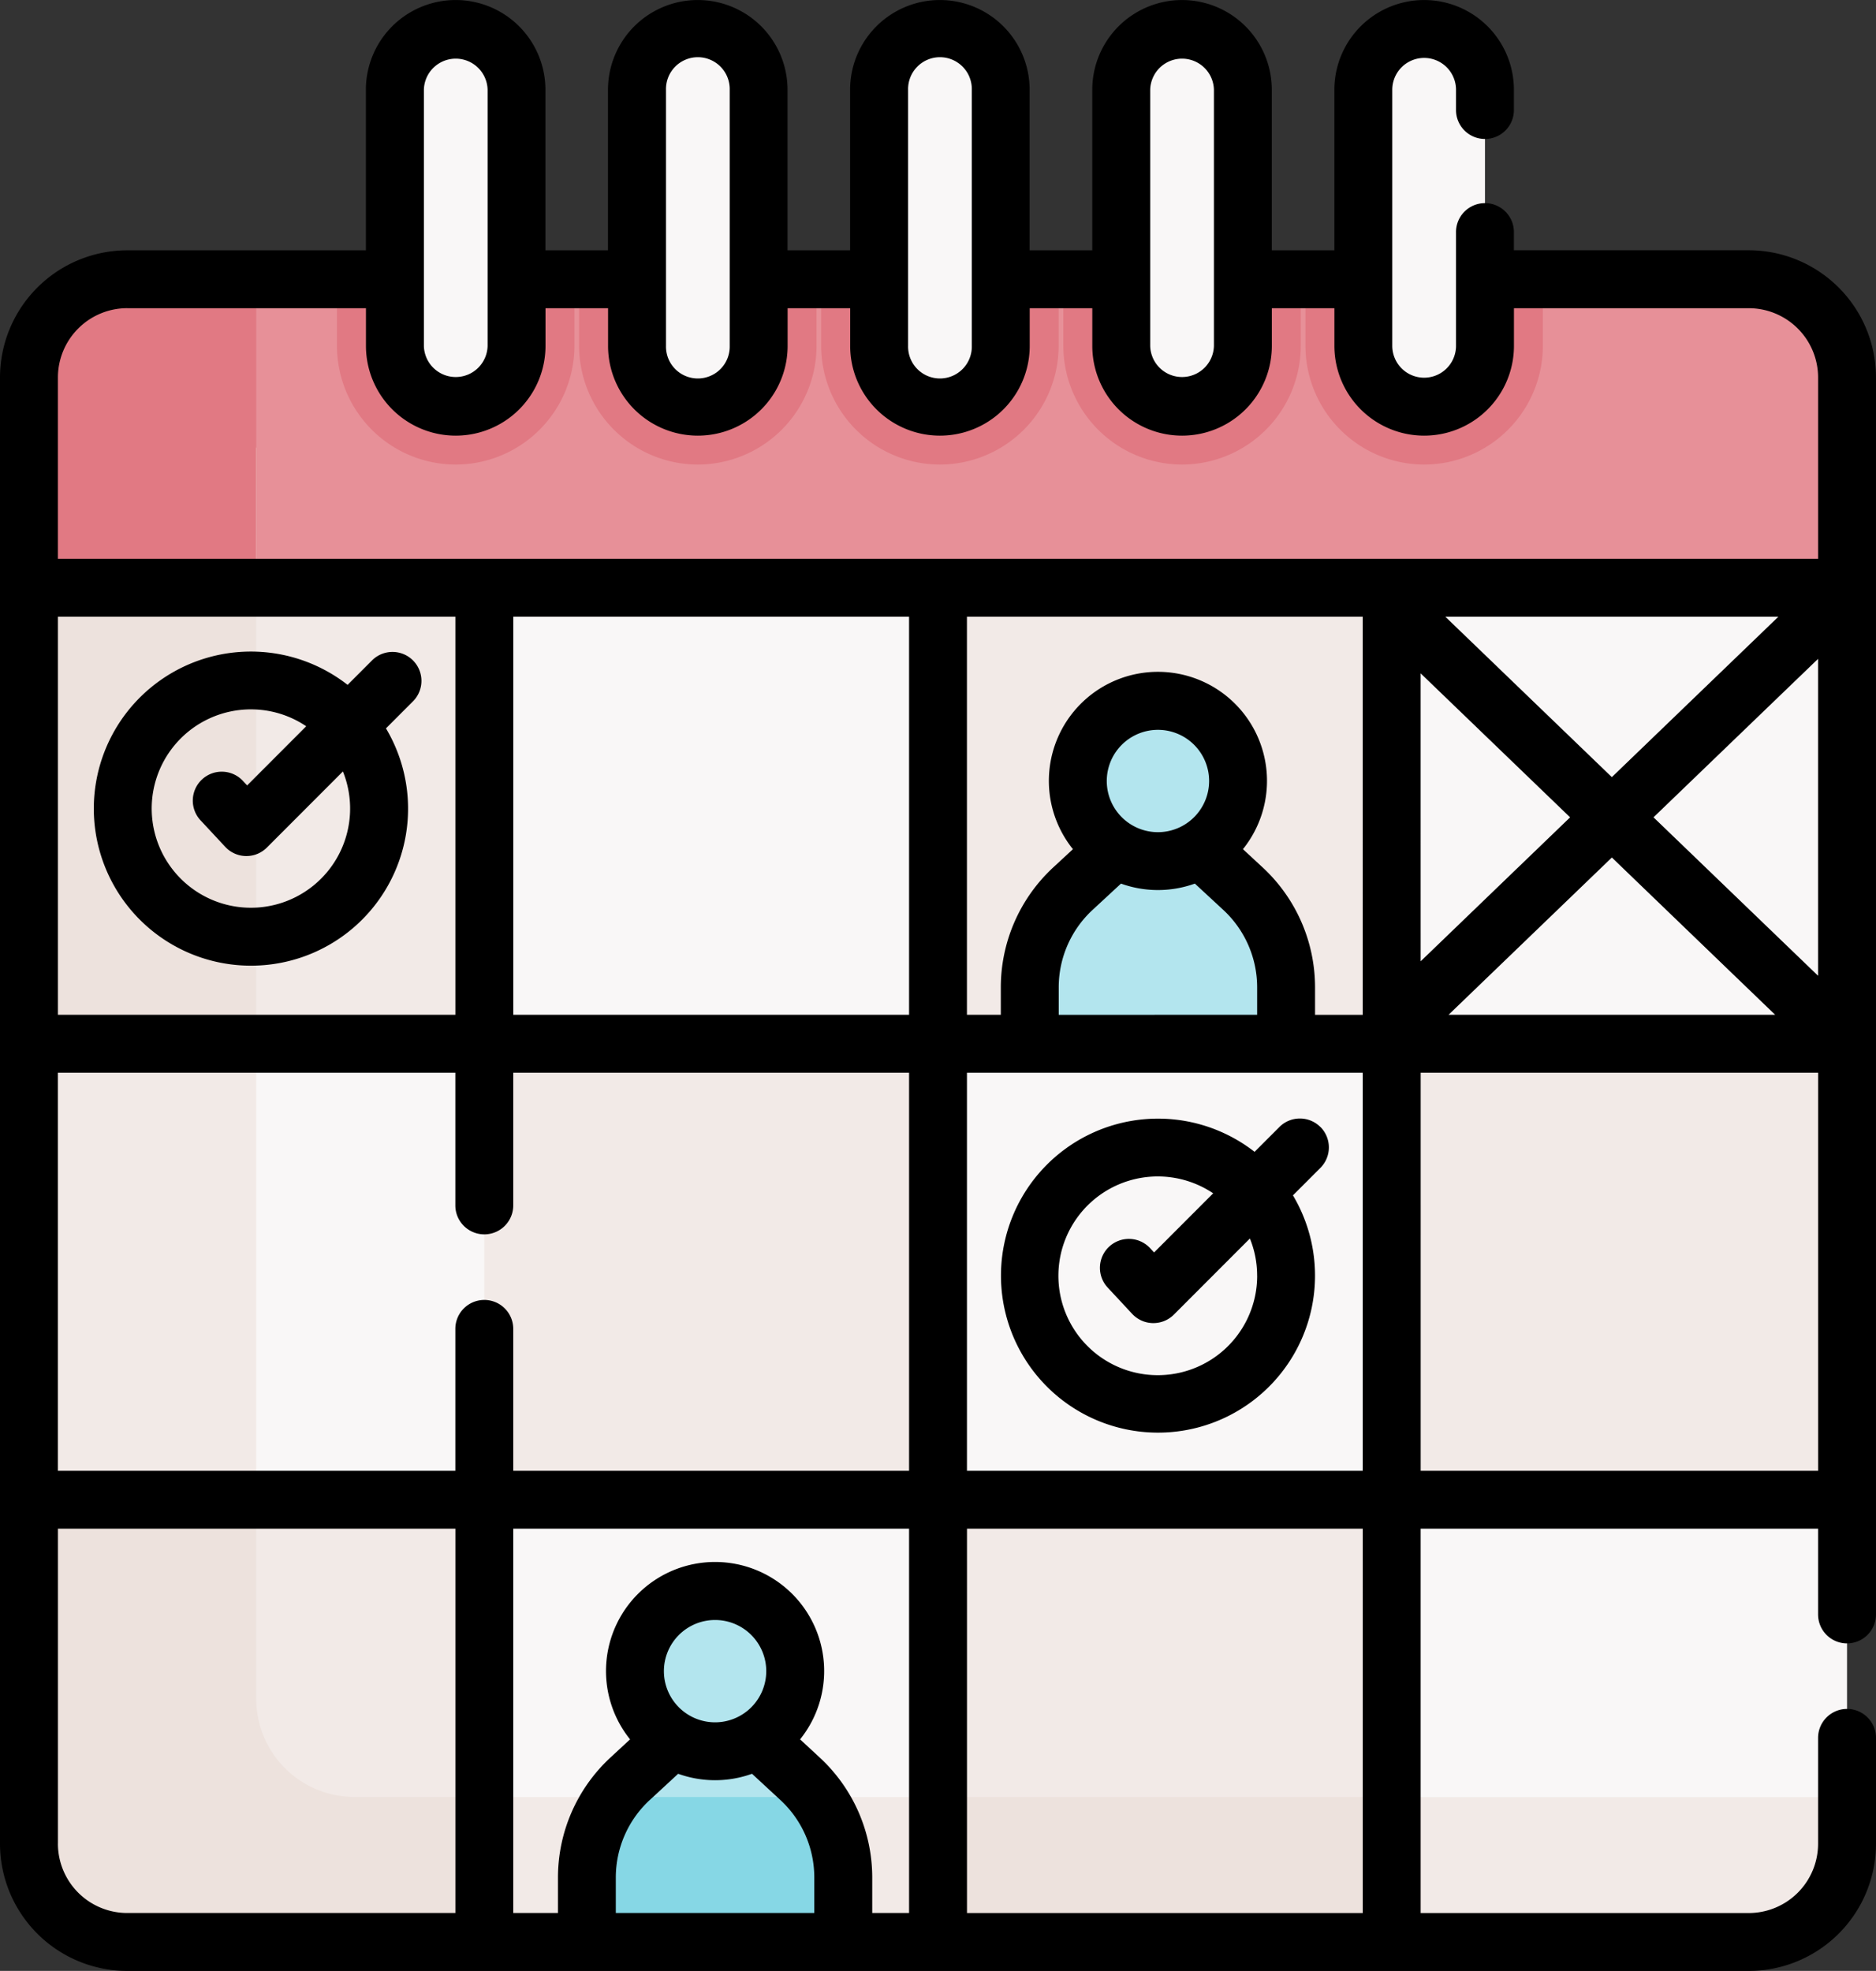 <svg id="Grupo_60287" data-name="Grupo 60287" xmlns="http://www.w3.org/2000/svg" width="115.145" height="120.988" viewBox="0 0 115.145 120.988">
  <rect x="0" y="0" width="115.145" height="120.988" fill="#333333" stroke="none"/>
  <path id="Trazado_128581" data-name="Trazado 128581" d="M2187.895,820.7h-103.33s-6.139,8.606-5.758,8.606v77.1a6.029,6.029,0,0,0,6.029,6.029h99.531a6.029,6.029,0,0,0,6.03-6.029V829.3Zm0,0" transform="translate(-2077.03 -793.218)" fill="#f9f7f7"/>
  <path id="Trazado_128582" data-name="Trazado 128582" d="M2190.434,793.921v12.911h-111.59V793.921a6.029,6.029,0,0,1,6.03-6.031H2184.4a6.029,6.029,0,0,1,6.03,6.031Zm0,0" transform="translate(-2077.067 -770.749)" fill="#e79098"/>
  <path id="Trazado_128583" data-name="Trazado 128583" d="M2098.787,903.535a6.029,6.029,0,0,1-6.031-6.031V820.7h-8.192s-6.139,8.606-5.758,8.606v77.1a6.029,6.029,0,0,0,6.029,6.029h99.531a6.029,6.029,0,0,0,6.03-6.029v-2.865Zm0,0" transform="translate(-2077.03 -793.218)" fill="#f2eae7"/>
  <path id="Trazado_128584" data-name="Trazado 128584" d="M2106.791,1052.834h-21.917a6.029,6.029,0,0,1-6.03-6.029v-21.117h27.947Zm0,0" transform="translate(-2077.067 -933.623)" fill="#f2eae7"/>
  <rect id="Rectángulo_7276" data-name="Rectángulo 7276" width="27.848" height="27.147" transform="translate(57.572 92.064)" fill="#f2eae7"/>
  <rect id="Rectángulo_7277" data-name="Rectángulo 7277" width="27.848" height="8.894" transform="translate(57.572 110.316)" fill="#ede2dd"/>
  <rect id="Rectángulo_7278" data-name="Rectángulo 7278" width="27.947" height="27.99" transform="translate(85.421 64.074)" fill="#f2eae7"/>
  <rect id="Rectángulo_7279" data-name="Rectángulo 7279" width="27.848" height="27.99" transform="translate(29.724 64.074)" fill="#f2eae7"/>
  <rect id="Rectángulo_7280" data-name="Rectángulo 7280" width="27.848" height="27.992" transform="translate(57.572 36.082)" fill="#f2eae7"/>
  <rect id="Rectángulo_7281" data-name="Rectángulo 7281" width="27.947" height="27.992" transform="translate(1.777 36.082)" fill="#f2eae7"/>
  <rect id="Rectángulo_7282" data-name="Rectángulo 7282" width="13.949" height="27.992" transform="translate(1.777 36.082)" fill="#ede2dd"/>
  <path id="Trazado_128585" data-name="Trazado 128585" d="M2293,874.961a4.918,4.918,0,1,1-4.918-4.918,4.918,4.918,0,0,1,4.918,4.918Zm0,0" transform="translate(-2217.014 -827.018)" fill="#b3e5ee"/>
  <path id="Trazado_128586" data-name="Trazado 128586" d="M2284.268,895.209l2.634,2.438a8.236,8.236,0,0,1,2.639,6.043v3.471h-15.732V903.69a8.235,8.235,0,0,1,2.64-6.043l2.634-2.438,1.51-1.7h2.07Zm0,0" transform="translate(-2210.604 -843.087)" fill="#b3e5ee"/>
  <path id="Trazado_128587" data-name="Trazado 128587" d="M2206.734,1048.4a4.918,4.918,0,1,1-4.918-4.918,4.919,4.919,0,0,1,4.918,4.918Zm0,0" transform="translate(-2157.926 -945.81)" fill="#b3e5ee"/>
  <path id="Trazado_128588" data-name="Trazado 128588" d="M2198,1069.941l2.634,2.53a8.694,8.694,0,0,1,2.64,6.27v3.6h-15.733v-3.6a8.7,8.7,0,0,1,2.64-6.27l2.634-2.53,1.38-1.171h2.3Zm0,0" transform="translate(-2151.515 -963.131)" fill="#b3e5ee"/>
  <path id="Trazado_128589" data-name="Trazado 128589" d="M2201.5,1083.617h-12.193a8.753,8.753,0,0,0-1.77,5.292v3.6h15.733v-3.6a8.753,8.753,0,0,0-1.77-5.292Zm0,0" transform="translate(-2151.515 -973.301)" fill="#86d7e5"/>
  <path id="Trazado_128590" data-name="Trazado 128590" d="M2240.463,799.267a7.3,7.3,0,0,0,7.287-7.287v-4.09h-14.575v4.09a7.3,7.3,0,0,0,7.287,7.287Zm0,0" transform="translate(-2182.773 -770.749)" fill="#e17983"/>
  <path id="Trazado_128591" data-name="Trazado 128591" d="M2248.19,762.315a3.733,3.733,0,0,1-3.733-3.733V742.862a3.733,3.733,0,0,1,7.466,0v15.721a3.733,3.733,0,0,1-3.733,3.733Zm0,0" transform="translate(-2190.5 -737.352)" fill="#f9f7f7"/>
  <path id="Trazado_128592" data-name="Trazado 128592" d="M2193.3,799.267a7.3,7.3,0,0,0,7.287-7.287v-4.09h-14.574v4.09a7.3,7.3,0,0,0,7.287,7.287Zm0,0" transform="translate(-2150.469 -770.749)" fill="#e17983"/>
  <path id="Trazado_128593" data-name="Trazado 128593" d="M2201.026,762.315a3.733,3.733,0,0,1-3.733-3.733V742.862a3.733,3.733,0,0,1,7.466,0v15.721a3.733,3.733,0,0,1-3.733,3.733Zm0,0" transform="translate(-2158.196 -737.352)" fill="#f9f7f7"/>
  <path id="Trazado_128594" data-name="Trazado 128594" d="M2146.135,799.267a7.3,7.3,0,0,0,7.287-7.287v-4.09h-14.575v4.09a7.3,7.3,0,0,0,7.287,7.287Zm0,0" transform="translate(-2118.165 -770.749)" fill="#e17983"/>
  <path id="Trazado_128595" data-name="Trazado 128595" d="M2153.862,762.315a3.733,3.733,0,0,1-3.733-3.733V742.862a3.733,3.733,0,0,1,7.466,0v15.721a3.733,3.733,0,0,1-3.733,3.733Zm0,0" transform="translate(-2125.892 -737.352)" fill="#f9f7f7"/>
  <path id="Trazado_128596" data-name="Trazado 128596" d="M2287.63,799.267a7.3,7.3,0,0,0,7.287-7.287v-4.09h-14.573v4.09a7.3,7.3,0,0,0,7.286,7.287Zm0,0" transform="translate(-2215.079 -770.749)" fill="#e17983"/>
  <path id="Trazado_128597" data-name="Trazado 128597" d="M2295.354,762.315a3.733,3.733,0,0,0,3.734-3.733V742.862a3.734,3.734,0,0,0-7.467,0v15.721a3.733,3.733,0,0,0,3.733,3.733Zm0,0" transform="translate(-2222.803 -737.352)" fill="#f9f7f7"/>
  <path id="Trazado_128598" data-name="Trazado 128598" d="M2334.794,799.267a7.3,7.3,0,0,0,7.287-7.287v-4.09h-14.573v4.09a7.3,7.3,0,0,0,7.286,7.287Zm0,0" transform="translate(-2247.383 -770.749)" fill="#e17983"/>
  <path id="Trazado_128599" data-name="Trazado 128599" d="M2342.519,762.315a3.733,3.733,0,0,0,3.733-3.733V742.862a3.734,3.734,0,0,0-7.467,0v15.721a3.733,3.733,0,0,0,3.734,3.733Zm0,0" transform="translate(-2255.107 -737.352)" fill="#f9f7f7"/>
  <path id="Trazado_128600" data-name="Trazado 128600" d="M2092.793,787.89h-7.92a6.029,6.029,0,0,0-6.03,6.031v12.911h13.949Zm0,0" transform="translate(-2077.067 -770.749)" fill="#e17983"/>
  <path id="Trazado_128601" data-name="Trazado 128601" d="M2092.793,1037.908v-12.221h-13.949V1046.8a6.029,6.029,0,0,0,6.03,6.029h21.917v-8.895h-7.967a6.03,6.03,0,0,1-6.031-6.031Zm0,0" transform="translate(-2077.067 -933.623)" fill="#ede2dd"/>
  <path id="Trazado_128602" data-name="Trazado 128602" d="M2186.57,834.371a1.778,1.778,0,0,0,1.777-1.777V756.658a7.816,7.816,0,0,0-7.807-7.807h-14.417v-1.074a1.777,1.777,0,1,0-3.553,0v6.941a1.956,1.956,0,0,1-3.912,0V739a1.956,1.956,0,0,1,3.912,0v1.2a1.777,1.777,0,1,0,3.553,0V739a5.509,5.509,0,1,0-11.019,0v9.854h-3.841V739a5.509,5.509,0,1,0-11.019,0v9.854H2136.4V739a5.51,5.51,0,0,0-11.02,0v9.854h-3.84V739a5.51,5.51,0,0,0-11.02,0v9.854h-3.84V739a5.51,5.51,0,0,0-11.02,0v9.854H2081.01a7.816,7.816,0,0,0-7.807,7.807v90.011a7.817,7.817,0,0,0,7.807,7.807h99.531a7.817,7.817,0,0,0,7.807-7.807v-6.5a1.777,1.777,0,0,0-3.555,0v6.5a4.257,4.257,0,0,1-4.252,4.252H2160.4V827.331h24.393v5.264a1.777,1.777,0,0,0,1.777,1.777Zm-69.476,4.846a3.141,3.141,0,1,1,3.14-3.141,3.144,3.144,0,0,1-3.14,3.141Zm-4.02,4.78,1.753-1.622a6.7,6.7,0,0,0,4.533,0l1.753,1.622a6.477,6.477,0,0,1,2.07,4.738v2.186H2111v-2.186a6.482,6.482,0,0,1,2.071-4.738Zm10.453-2.608-1.216-1.126a6.695,6.695,0,1,0-10.436,0l-1.216,1.126a10.041,10.041,0,0,0-3.209,7.346v2.186h-2.745V827.331H2129v23.591h-2.261v-2.186a10.037,10.037,0,0,0-3.21-7.346Zm-18.822-17.613v-8.711a1.777,1.777,0,0,0-3.554,0v8.711h-24.394V799.338h24.394v8.147a1.777,1.777,0,1,0,3.554,0v-8.147H2129v24.438Zm80.087-30.388-10.1-9.727,10.1-9.727Zm-12.657-12.194-10.221-9.847h20.442Zm-11.736-6.371,9.174,8.839L2160.4,792.5Zm-3.555,20.962h-2.926V794.09a10.038,10.038,0,0,0-3.21-7.347l-1.216-1.126a6.694,6.694,0,1,0-10.435,0l-1.216,1.126a10.042,10.042,0,0,0-3.21,7.347v1.694h-2.079V771.346h24.292Zm-18.659,0V794.09a6.476,6.476,0,0,1,2.07-4.738l1.752-1.622a6.7,6.7,0,0,0,4.534,0l1.752,1.622a6.476,6.476,0,0,1,2.071,4.738v1.694Zm6.09-11.212a3.141,3.141,0,1,1,3.141-3.141,3.145,3.145,0,0,1-3.141,3.141ZM2129,795.784h-24.292V771.346H2129Zm-27.847,0h-24.394V771.346h24.394Zm31.4,3.554h24.292v24.438h-24.292Zm39.583-13.21,10.022,9.655h-20.045ZM2143.8,739a1.956,1.956,0,0,1,3.911,0v15.721a1.956,1.956,0,0,1-3.911,0Zm-14.86,0a1.956,1.956,0,1,1,3.911,0v15.721a1.956,1.956,0,1,1-3.911,0Zm-14.86,0a1.956,1.956,0,1,1,3.911,0v15.721a1.956,1.956,0,1,1-3.911,0Zm-14.86,0a1.956,1.956,0,0,1,3.911,0v15.721a1.956,1.956,0,0,1-3.911,0Zm-18.208,13.408h14.653v2.313a5.51,5.51,0,0,0,11.02,0v-2.313h3.84v2.313a5.51,5.51,0,0,0,11.02,0v-2.313h3.84v2.313a5.51,5.51,0,0,0,11.02,0v-2.313h3.841v2.313a5.51,5.51,0,0,0,11.02,0v-2.313h3.84v2.313a5.51,5.51,0,0,0,11.02,0v-2.313h14.416a4.257,4.257,0,0,1,4.252,4.252v11.133H2076.758V756.658a4.257,4.257,0,0,1,4.252-4.252Zm-4.252,94.263V827.331h24.394v23.591H2081.01a4.257,4.257,0,0,1-4.252-4.252Zm80.087,4.252h-24.292V827.331h24.292Zm3.555-27.146V799.338h24.393v24.438Zm0,0" transform="translate(-2073.203 -733.488)"/>
  <path id="Trazado_128603" data-name="Trazado 128603" d="M2101.121,879.709a9.637,9.637,0,0,0,8.288-14.567l1.684-1.687a1.777,1.777,0,0,0-2.514-2.511l-1.525,1.527a9.641,9.641,0,1,0-5.932,17.238Zm0-15.733a6.054,6.054,0,0,1,3.393,1.036l-3.626,3.632-.225-.241a1.777,1.777,0,1,0-2.6,2.421l1.48,1.59a1.776,1.776,0,0,0,1.269.566h.03a1.776,1.776,0,0,0,1.258-.522l4.666-4.672a6.089,6.089,0,1,1-5.646-3.811Zm0,0" transform="translate(-2085.719 -820.429)"/>
  <path id="Trazado_128604" data-name="Trazado 128604" d="M2287.781,951.933a1.778,1.778,0,0,0-2.513,0l-1.525,1.526a9.638,9.638,0,1,0,2.355,2.671l1.685-1.686a1.778,1.778,0,0,0,0-2.513Zm-3.879,9.125a6.1,6.1,0,1,1-2.7-5.053l-3.627,3.631-.223-.241a1.777,1.777,0,1,0-2.6,2.422l1.479,1.59a1.78,1.78,0,0,0,1.27.566h.031a1.78,1.78,0,0,0,1.258-.521l4.666-4.673a6.053,6.053,0,0,1,.444,2.279Zm0,0" transform="translate(-2206.74 -882.751)"/>
</svg>
